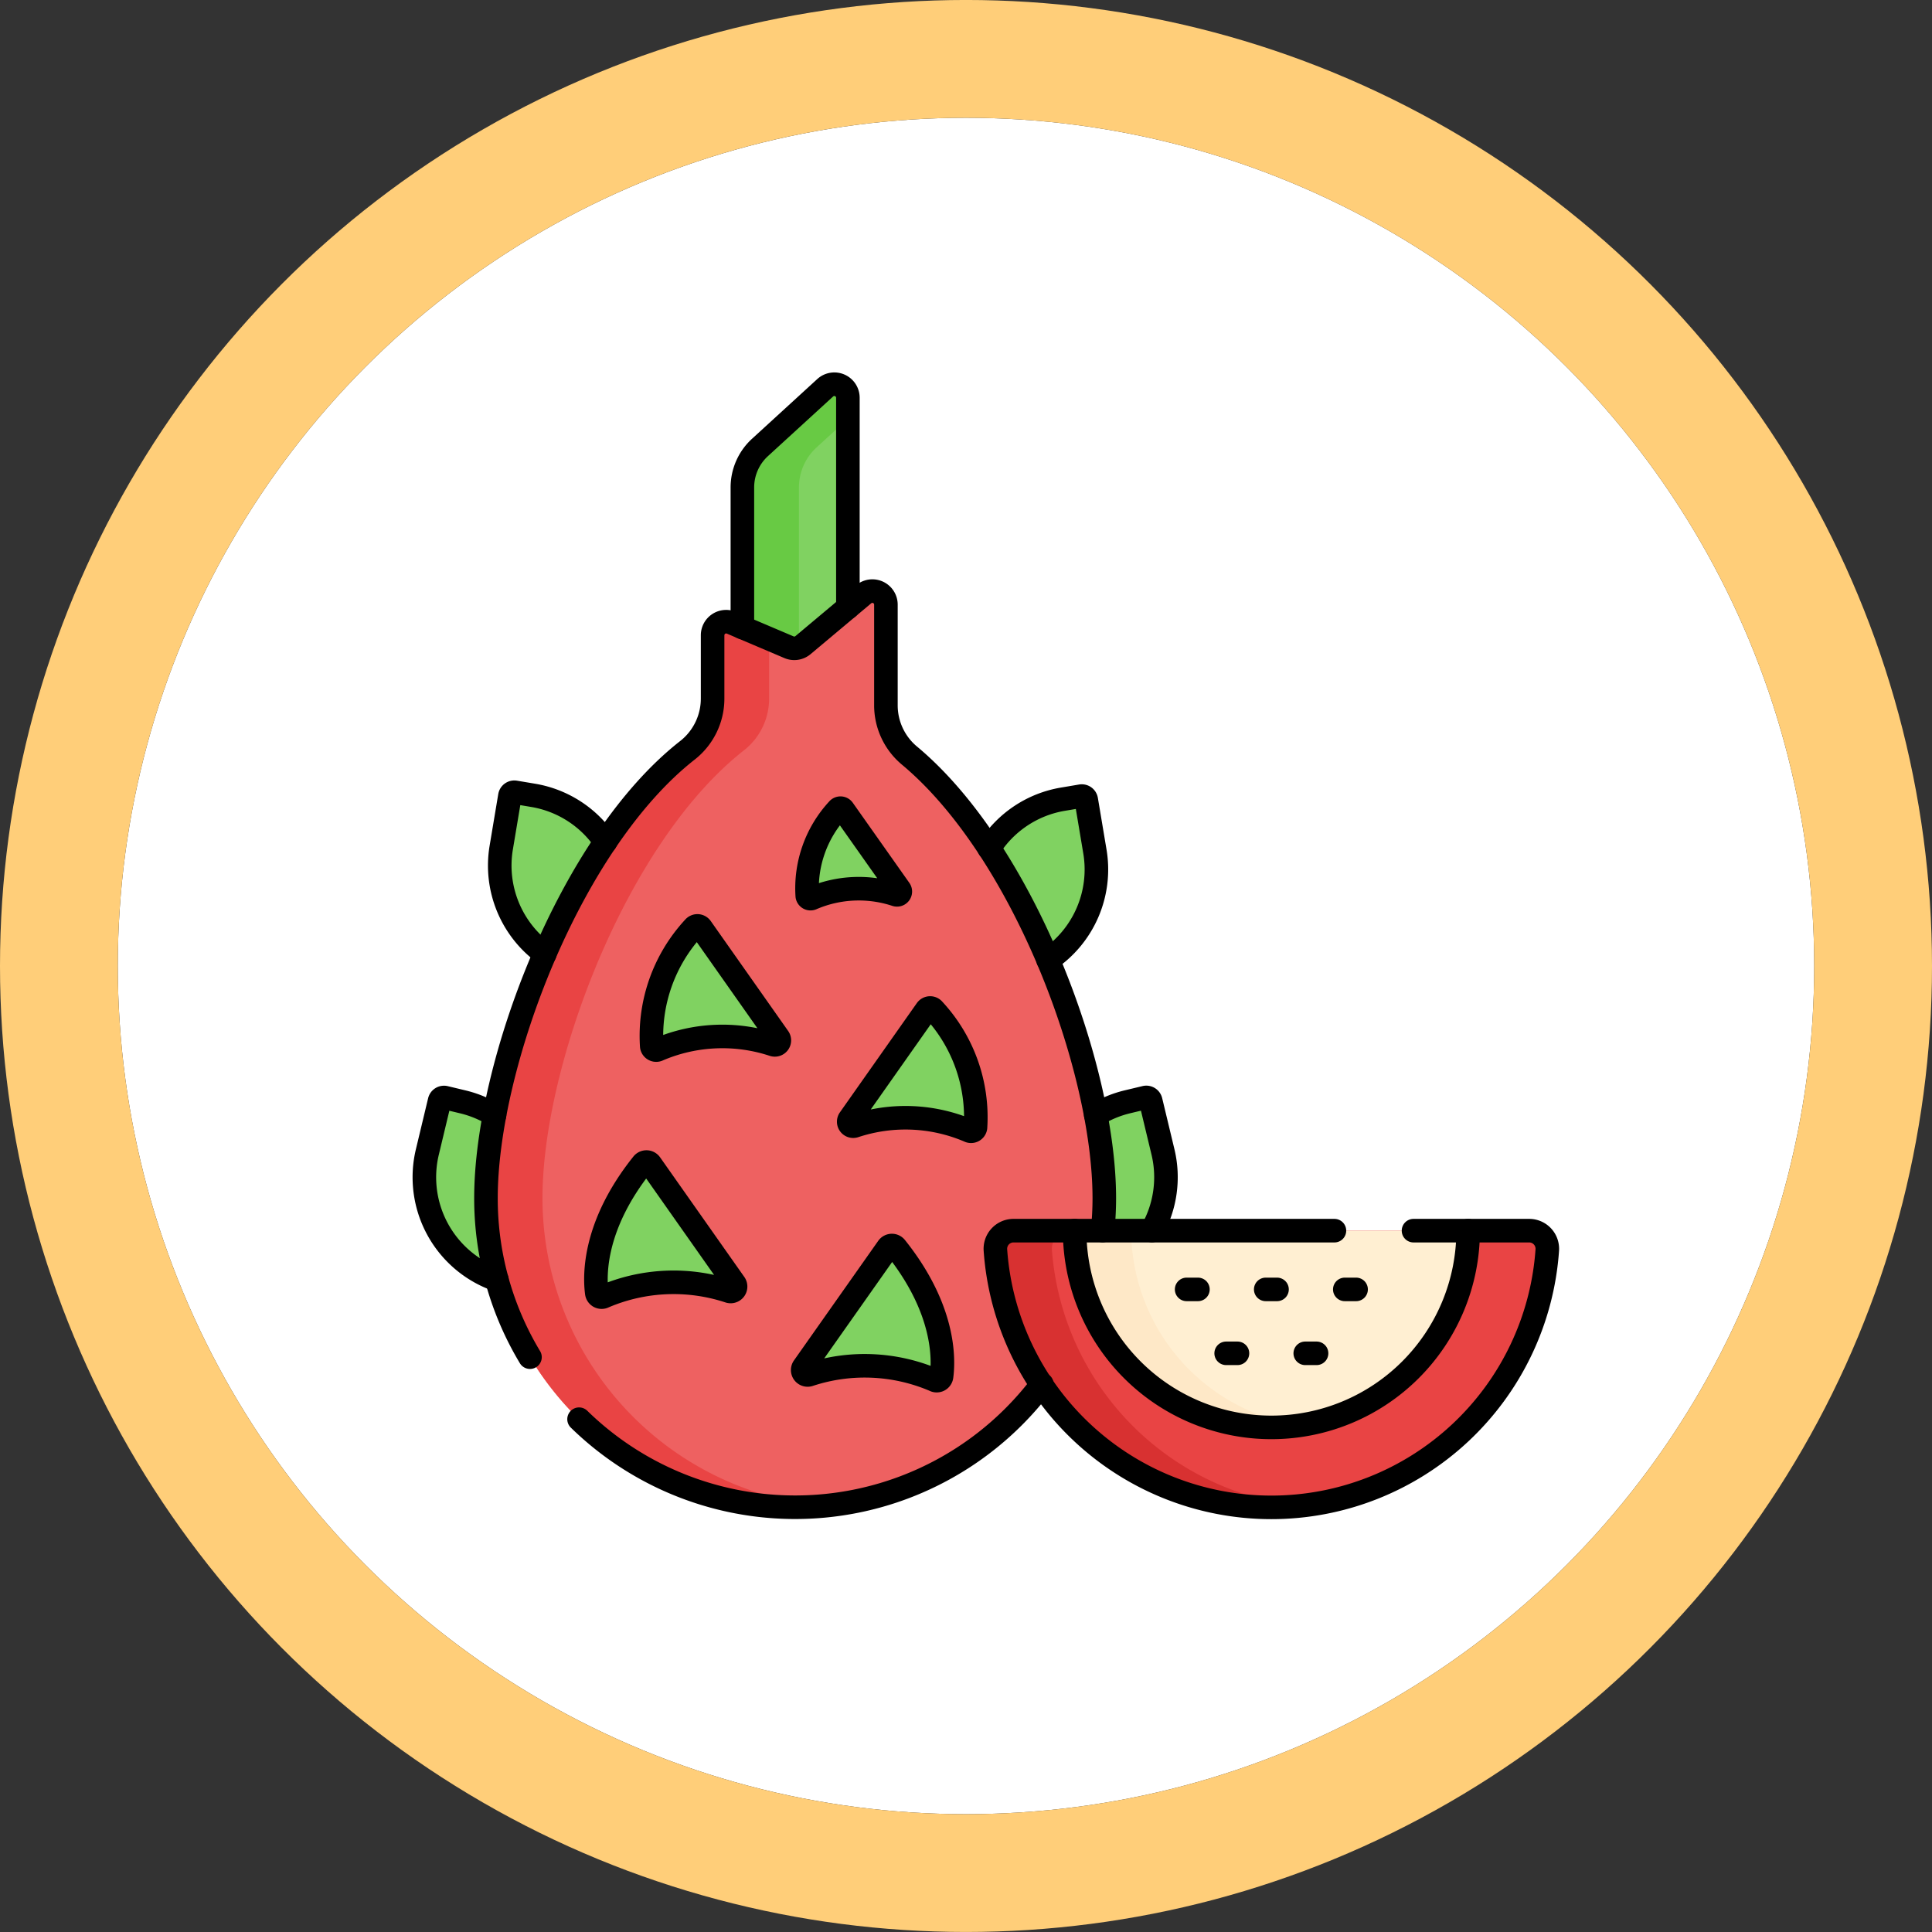 <svg xmlns="http://www.w3.org/2000/svg" width="82" height="82" viewBox="0 0 82 82">
  <rect x="0" y="0" width="82" height="82" fill="#333333" stroke="none"/>
  <g id="Grupo_1127831" data-name="Grupo 1127831" transform="translate(-833.236 -753.831)">
    <g id="Grupo_1106486" data-name="Grupo 1106486" transform="translate(823.085 743.771)">
      <g id="Elipse_157" data-name="Elipse 157" transform="translate(15.151 15.059)" fill="#fff" stroke="#ffce79" stroke-linejoin="round" stroke-width="5">
        <circle cx="36" cy="36" r="36" stroke="none"/>
        <circle cx="36" cy="36" r="38.5" fill="none"/>
      </g>
    </g>
    <g id="Grupo_1127794" data-name="Grupo 1127794" transform="translate(843.745 762.64)">
      <g id="Grupo_1127792" data-name="Grupo 1127792" transform="translate(7.501 7.5)">
        <path id="Trazado_919548" data-name="Trazado 919548" d="M11.982,331.252l-.944-.226a4.612,4.612,0,0,1-3.409-5.56l.519-2.161a.192.192,0,0,1,.231-.142l.752.18a4.617,4.617,0,0,1,3.412,5.566Z" transform="translate(-7.502 -292.885)" fill="#80d261"/>
        <path id="Trazado_919549" data-name="Trazado 919549" d="M282.487,331.252l.944-.226a4.612,4.612,0,0,0,3.409-5.56l-.519-2.161a.192.192,0,0,0-.231-.142l-.752.18a4.617,4.617,0,0,0-3.412,5.566Z" transform="translate(-255.491 -292.885)" fill="#80d261"/>
        <path id="Trazado_919550" data-name="Trazado 919550" d="M152.738,23.053H148.26V11.883a2.3,2.3,0,0,1,.748-1.7l2.766-2.531a.575.575,0,0,1,.964.425Z" transform="translate(-134.761 -7.502)" fill="#80d261"/>
        <path id="Trazado_919551" data-name="Trazado 919551" d="M151.406,10.184l1.333-1.219V8.078a.575.575,0,0,0-.964-.425l-2.766,2.531a2.3,2.3,0,0,0-.748,1.7v11.17h2.4V11.882A2.3,2.3,0,0,1,151.406,10.184Z" transform="translate(-134.761 -7.501)" fill="#68ca44"/>
        <path id="Trazado_919552" data-name="Trazado 919552" d="M45.682,195.838l-.957-.16a4.612,4.612,0,0,1-3.786-5.31l.367-2.192a.192.192,0,0,1,.221-.157l.763.128a4.617,4.617,0,0,1,3.791,5.316Z" transform="translate(-37.674 -170.703)" fill="#80d261"/>
        <path id="Trazado_919553" data-name="Trazado 919553" d="M250.451,197.581l.957-.16a4.612,4.612,0,0,0,3.786-5.31l-.367-2.192a.192.192,0,0,0-.221-.157l-.763.128a4.617,4.617,0,0,0-3.791,5.316Z" transform="translate(-226.734 -172.279)" fill="#80d261"/>
        <path id="Trazado_919554" data-name="Trazado 919554" d="M51.759,103.9V99.643a.575.575,0,0,0-.945-.441l-2.575,2.159a.575.575,0,0,1-.595.089l-2.44-1.037a.575.575,0,0,0-.8.53v2.678a2.788,2.788,0,0,1-1.061,2.2c-5,3.912-8.558,13.368-8.558,19.01a13.122,13.122,0,0,0,26.244,0c0-5.537-3.43-14.748-8.281-18.787A2.778,2.778,0,0,1,51.759,103.9Z" transform="translate(-32.168 -90.285)" fill="#ee6161"/>
        <path id="Trazado_919555" data-name="Trazado 919555" d="M107.826,252.317a6.762,6.762,0,0,1,1.787-5.033.193.193,0,0,1,.308.008l3.286,4.667a.192.192,0,0,1-.21.295,6.914,6.914,0,0,0-4.891.205A.191.191,0,0,1,107.826,252.317Z" transform="translate(-98.174 -224.222)" fill="#80d261"/>
        <path id="Trazado_919556" data-name="Trazado 919556" d="M83.479,357.283c-.1-.755-.137-2.873,1.944-5.476a.209.209,0,0,1,.335.009l3.575,5.078a.209.209,0,0,1-.229.32,7.523,7.523,0,0,0-5.321.223A.208.208,0,0,1,83.479,357.283Z" transform="translate(-76.16 -318.716)" fill="#80d261"/>
        <path id="Trazado_919557" data-name="Trazado 919557" d="M200.712,288.637a6.716,6.716,0,0,0-1.775-5,.191.191,0,0,0-.306.008l-3.264,4.635a.19.19,0,0,0,.209.293,6.866,6.866,0,0,1,4.857.2A.19.19,0,0,0,200.712,288.637Z" transform="translate(-177.319 -257.091)" fill="#80d261"/>
        <path id="Trazado_919558" data-name="Trazado 919558" d="M180.857,394.224c.1-.755.137-2.873-1.944-5.476a.21.21,0,0,0-.335.009L175,393.835a.209.209,0,0,0,.229.321,7.523,7.523,0,0,1,5.321.223A.208.208,0,0,0,180.857,394.224Z" transform="translate(-158.904 -352.114)" fill="#80d261"/>
        <path id="Trazado_919559" data-name="Trazado 919559" d="M176.75,198.821a4.931,4.931,0,0,1,1.3-3.67.14.14,0,0,1,.224.006l2.4,3.4a.14.14,0,0,1-.153.215,5.042,5.042,0,0,0-3.567.15A.139.139,0,0,1,176.75,198.821Z" transform="translate(-160.497 -177.106)" fill="#80d261"/>
        <path id="Trazado_919560" data-name="Trazado 919560" d="M271.942,382.079h10.946a.77.77,0,0,1,.765.828,11.741,11.741,0,0,1-23.422,0,.77.77,0,0,1,.765-.828Z" transform="translate(-235.992 -346.156)" fill="#e94444"/>
        <path id="Trazado_919561" data-name="Trazado 919561" d="M303.66,382.079h8.349a8.349,8.349,0,1,1-16.7,0Z" transform="translate(-267.709 -346.156)" fill="#ffefd2"/>
        <path id="Trazado_919562" data-name="Trazado 919562" d="M37.181,137.07c0-5.642,3.561-15.1,8.558-19.01a2.787,2.787,0,0,0,1.061-2.2v-2.529l-1.6-.679a.575.575,0,0,0-.8.529v2.678a2.788,2.788,0,0,1-1.061,2.2c-5,3.912-8.558,13.368-8.558,19.01A13.122,13.122,0,0,0,47.9,150.192c.4,0,.8-.019,1.2-.055A13.123,13.123,0,0,1,37.181,137.07Z" transform="translate(-32.167 -102.528)" fill="#e94444"/>
        <path id="Trazado_919563" data-name="Trazado 919563" d="M262.627,382.908a.77.77,0,0,1,.765-.828h-2.4a.77.77,0,0,0-.765.828,11.8,11.8,0,0,0,11.711,10.912,11.664,11.664,0,0,0,1.2-.062A11.815,11.815,0,0,1,262.627,382.908Z" transform="translate(-235.99 -346.157)" fill="#d83131"/>
        <path id="Trazado_919564" data-name="Trazado 919564" d="M297.708,382.079h-2.4a8.389,8.389,0,0,0,8.349,8.349,8.28,8.28,0,0,0,1.2-.088A8.4,8.4,0,0,1,297.708,382.079Z" transform="translate(-267.708 -346.156)" fill="#fee8c7"/>
      </g>
      <g id="Grupo_1127793" data-name="Grupo 1127793" transform="translate(7.501 7.5)">
        <path id="Trazado_919565" data-name="Trazado 919565" d="M10.58,330.891a4.61,4.61,0,0,1-2.95-5.424l.518-2.162a.193.193,0,0,1,.232-.142l.752.18a4.64,4.64,0,0,1,1.349.56" transform="translate(-7.501 -292.886)" fill="none" stroke="#000" stroke-linecap="round" stroke-linejoin="round" stroke-miterlimit="10" stroke-width="1"/>
        <path id="Trazado_919566" data-name="Trazado 919566" d="M304.642,323.9a4.64,4.64,0,0,1,1.349-.56l.753-.18a.192.192,0,0,1,.231.142l.519,2.162a4.594,4.594,0,0,1-.469,3.342" transform="translate(-276.145 -292.886)" fill="none" stroke="#000" stroke-linecap="round" stroke-linejoin="round" stroke-miterlimit="10" stroke-width="1"/>
        <path id="Trazado_919567" data-name="Trazado 919567" d="M148.262,17.824V11.881a2.3,2.3,0,0,1,.748-1.7l2.766-2.531a.575.575,0,0,1,.964.425v8.9" transform="translate(-134.763 -7.5)" fill="none" stroke="#000" stroke-linecap="round" stroke-linejoin="round" stroke-miterlimit="10" stroke-width="1"/>
        <path id="Trazado_919568" data-name="Trazado 919568" d="M42.788,194.873a4.609,4.609,0,0,1-1.852-4.5l.367-2.192a.191.191,0,0,1,.221-.157l.763.128a4.606,4.606,0,0,1,3.07,1.98" transform="translate(-37.672 -170.705)" fill="none" stroke="#000" stroke-linecap="round" stroke-linejoin="round" stroke-miterlimit="10" stroke-width="1"/>
        <path id="Trazado_919569" data-name="Trazado 919569" d="M257.462,191.974a4.6,4.6,0,0,1,3.138-2.086l.763-.129a.192.192,0,0,1,.221.158l.367,2.191a4.612,4.612,0,0,1-1.988,4.6" transform="translate(-233.49 -172.278)" fill="none" stroke="#000" stroke-linecap="round" stroke-linejoin="round" stroke-miterlimit="10" stroke-width="1"/>
        <path id="Trazado_919570" data-name="Trazado 919570" d="M75.982,451.583A13.12,13.12,0,0,0,95.627,450.1" transform="translate(-69.415 -407.657)" fill="none" stroke="#000" stroke-linecap="round" stroke-linejoin="round" stroke-miterlimit="10" stroke-width="1"/>
        <path id="Trazado_919571" data-name="Trazado 919571" d="M36.65,131.579a13.054,13.054,0,0,1-1.868-6.752c0-5.642,3.561-15.1,8.558-19.01a2.789,2.789,0,0,0,1.061-2.2v-2.679a.576.576,0,0,1,.8-.529l2.441,1.038a.576.576,0,0,0,.595-.088L50.812,99.2a.575.575,0,0,1,.945.441V103.9a2.777,2.777,0,0,0,.989,2.138c4.851,4.038,8.28,13.25,8.28,18.786a13.148,13.148,0,0,1-.072,1.382" transform="translate(-32.166 -90.286)" fill="none" stroke="#000" stroke-linecap="round" stroke-linejoin="round" stroke-miterlimit="10" stroke-width="1"/>
        <path id="Trazado_919572" data-name="Trazado 919572" d="M107.826,252.319a6.762,6.762,0,0,1,1.787-5.033.193.193,0,0,1,.308.008l3.286,4.667a.192.192,0,0,1-.21.295,6.913,6.913,0,0,0-4.891.205A.191.191,0,0,1,107.826,252.319Z" transform="translate(-98.174 -224.224)" fill="none" stroke="#000" stroke-linecap="round" stroke-linejoin="round" stroke-miterlimit="10" stroke-width="1"/>
        <path id="Trazado_919573" data-name="Trazado 919573" d="M83.479,357.285c-.1-.755-.137-2.873,1.944-5.476a.209.209,0,0,1,.335.009l3.575,5.078a.209.209,0,0,1-.229.32,7.522,7.522,0,0,0-5.321.223A.208.208,0,0,1,83.479,357.285Z" transform="translate(-76.16 -318.718)" fill="none" stroke="#000" stroke-linecap="round" stroke-linejoin="round" stroke-miterlimit="10" stroke-width="1"/>
        <path id="Trazado_919574" data-name="Trazado 919574" d="M200.712,288.639a6.716,6.716,0,0,0-1.775-5,.191.191,0,0,0-.306.008l-3.264,4.635a.19.19,0,0,0,.209.293,6.866,6.866,0,0,1,4.857.2A.19.19,0,0,0,200.712,288.639Z" transform="translate(-177.319 -257.093)" fill="none" stroke="#000" stroke-linecap="round" stroke-linejoin="round" stroke-miterlimit="10" stroke-width="1"/>
        <path id="Trazado_919575" data-name="Trazado 919575" d="M180.857,394.226c.1-.755.137-2.873-1.944-5.476a.21.21,0,0,0-.335.009L175,393.837a.209.209,0,0,0,.229.32,7.523,7.523,0,0,1,5.321.223A.208.208,0,0,0,180.857,394.226Z" transform="translate(-158.904 -352.116)" fill="none" stroke="#000" stroke-linecap="round" stroke-linejoin="round" stroke-miterlimit="10" stroke-width="1"/>
        <path id="Trazado_919576" data-name="Trazado 919576" d="M176.75,198.823a4.931,4.931,0,0,1,1.3-3.67.14.14,0,0,1,.224.006l2.4,3.4a.14.14,0,0,1-.153.215,5.042,5.042,0,0,0-3.567.15A.139.139,0,0,1,176.75,198.823Z" transform="translate(-160.497 -177.108)" fill="none" stroke="#000" stroke-linecap="round" stroke-linejoin="round" stroke-miterlimit="10" stroke-width="1"/>
        <path id="Trazado_919577" data-name="Trazado 919577" d="M277.978,382.084h4.912a.77.77,0,0,1,.765.829,11.74,11.74,0,0,1-23.422,0,.769.769,0,0,1,.764-.829h13.624" transform="translate(-235.994 -346.16)" fill="none" stroke="#000" stroke-linecap="round" stroke-linejoin="round" stroke-miterlimit="10" stroke-width="1"/>
        <path id="Trazado_919578" data-name="Trazado 919578" d="M295.312,382.084a8.349,8.349,0,0,0,16.7,0" transform="translate(-267.71 -346.16)" fill="none" stroke="#000" stroke-linecap="round" stroke-linejoin="round" stroke-miterlimit="10" stroke-width="1"/>
        <line id="Línea_3849" data-name="Línea 3849" x2="0.48" transform="translate(32.354 38.417)" fill="none" stroke="#000" stroke-linecap="round" stroke-linejoin="round" stroke-miterlimit="10" stroke-width="1"/>
        <line id="Línea_3850" data-name="Línea 3850" x2="0.48" transform="translate(35.711 38.417)" fill="none" stroke="#000" stroke-linecap="round" stroke-linejoin="round" stroke-miterlimit="10" stroke-width="1"/>
        <line id="Línea_3851" data-name="Línea 3851" x2="0.48" transform="translate(39.067 38.417)" fill="none" stroke="#000" stroke-linecap="round" stroke-linejoin="round" stroke-miterlimit="10" stroke-width="1"/>
        <line id="Línea_3852" data-name="Línea 3852" x2="0.48" transform="translate(34.032 41.13)" fill="none" stroke="#000" stroke-linecap="round" stroke-linejoin="round" stroke-miterlimit="10" stroke-width="1"/>
        <line id="Línea_3853" data-name="Línea 3853" x2="0.48" transform="translate(37.389 41.13)" fill="none" stroke="#000" stroke-linecap="round" stroke-linejoin="round" stroke-miterlimit="10" stroke-width="1"/>
      </g>
    </g>
  </g>
</svg>
